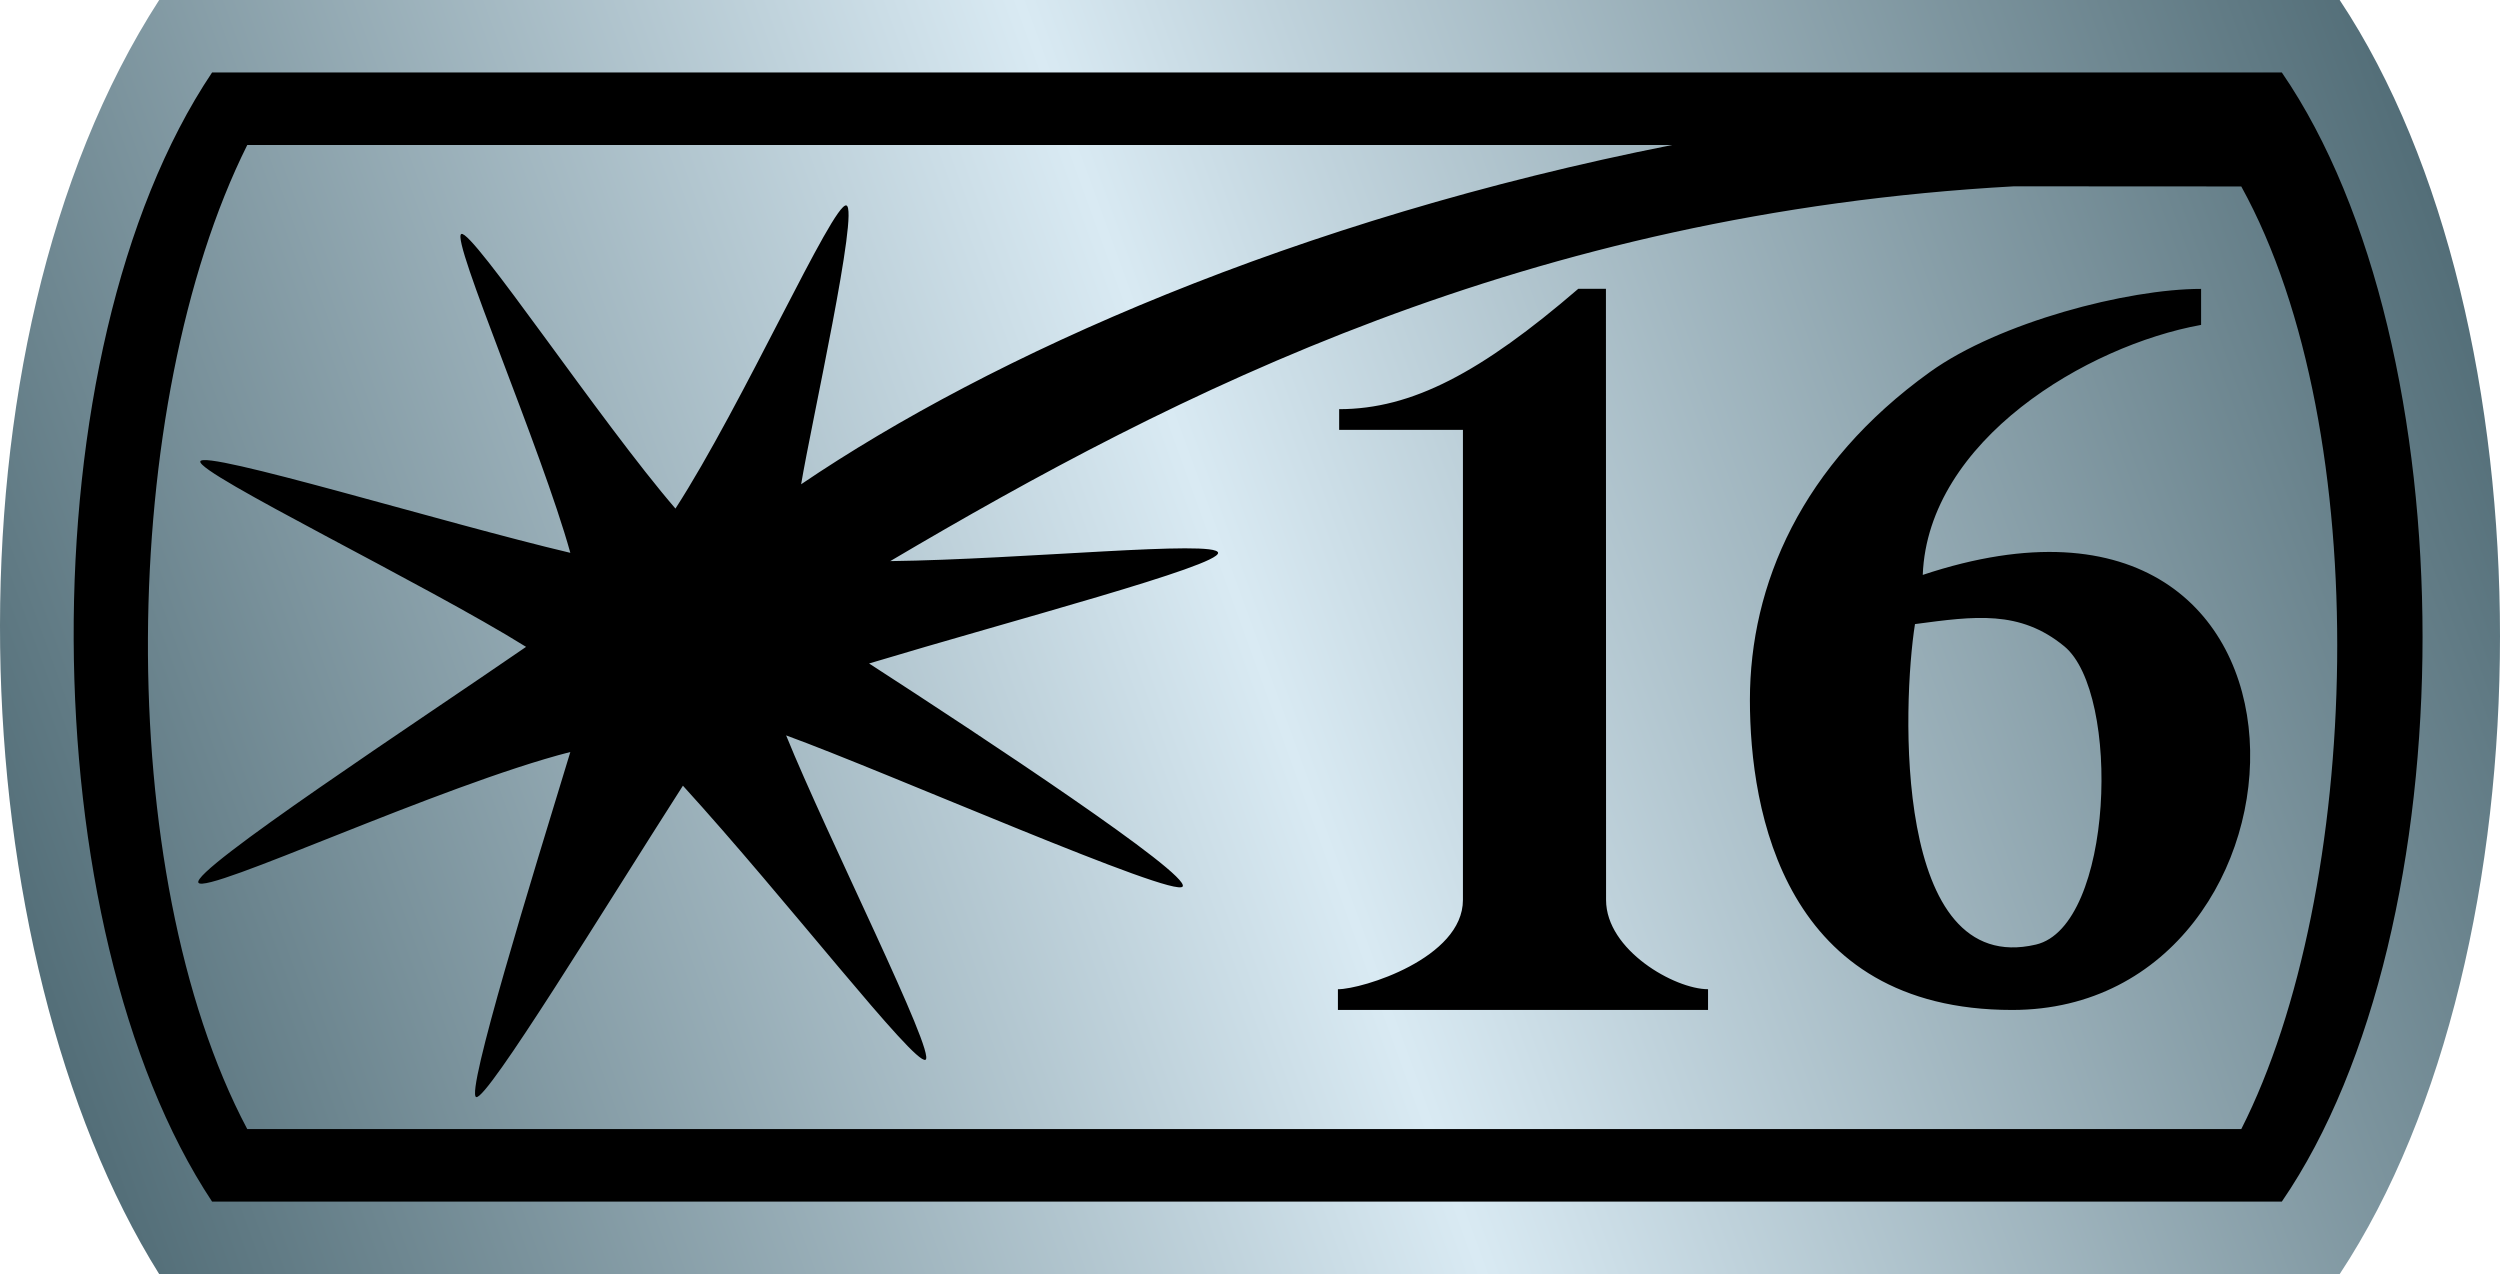 <?xml version="1.0" encoding="UTF-8" standalone="no"?>
<svg
   version="1.1"
   id="Layer_1"
   x="0px"
   y="0px"
   width="98.108"
   height="50"
   xmlns="http://www.w3.org/2000/svg"
   xmlns:svg="http://www.w3.org/2000/svg">
  <defs
     id="defs3" />
  <g
     id="uncommon_3_"
     transform="translate(-1.8027881e-5)">
    <path
       d="m 7.082,0.047 c 28.131,0 56.583,0 84.714,0 8.305,12.503 8.305,36.921 0,49.5 -28.397,0 -56.317,0 -84.714,0 -7.768,-12.424 -8.711,-36.014 0,-49.5 z"
       id="path1" />
    <linearGradient
       id="star_4_"
       gradientUnits="userSpaceOnUse"
       x1="10.915"
       y1="693.138"
       x2="103.98"
       y2="727.011"
       gradientTransform="matrix(1,0,0,-1,-8.36,735.055)">
      <stop
         offset="0"
         style="stop-color:#536e78"
         id="stop1" />
      <stop
         offset="0.5"
         style="stop-color:#d9eaf3"
         id="stop2" />
      <stop
         offset="1"
         style="stop-color:#536e78"
         id="stop3" />
    </linearGradient>
    <path
       fill="url(#star_4_)"
       d="M 91.816,0 H 6.247 c -8.799,13.623 -7.846,37.451 0,50 h 85.569 c 8.389,-12.706 8.389,-37.371 0,-50 z M 89.547,47.154 H 8.322 c -7.112,-10.745 -7.37,-33.3 0,-44.309 h 81.225 c 7.362,10.743 7.363,33.567 0,44.309 z M 87.955,7.317 c -2.556,0 -5.259,-0.005 -8.923,-0.005 -19.11,1.056 -32.828,8.055 -44.096,14.708 5.217,-0.067 12.807,-0.84 12.866,-0.327 0.06,0.514 -8.073,2.65 -13.696,4.344 4.485,2.902 12.585,8.251 12.307,8.75 C 46.135,35.286 34.855,30.32 30.85,28.859 32.447,32.806 36.764,41.39 36.318,41.59 35.872,41.791 30.882,35.315 26.8,30.833 23.758,35.579 19.11,43.196 18.687,43.053 18.264,42.909 20.869,34.464 22.382,29.51 17.26,30.822 8.094,35.122 7.787,34.641 7.48,34.16 16.505,28.241 20.645,25.385 16.77,22.965 7.739,18.586 7.86,18.108 7.982,17.63 17.426,20.525 22.382,21.695 21.251,17.623 17.687,9.396 18.102,9.183 18.517,8.97 23.585,16.571 26.507,19.958 29.125,15.912 32.699,7.931 33.213,8.062 33.727,8.193 31.834,16.627 31.439,19.004 38.918,13.938 50.82,8.619 65.616,5.691 H 9.703 c -5.063,10.147 -5.33,28.56 0,38.618 h 78.252 c 4.711,-9.277 5.321,-27.348 0,-36.992 z M 67.029,39.634 H 52.504 v -0.813 c 0.952,0 4.906,-1.216 4.906,-3.504 V 16.87 h -4.857 v -0.813 c 2.849,0 5.563,-1.434 9.385,-4.724 h 1.084 c 0,4.61 0.005,16.903 0.005,23.984 0,1.971 2.698,3.503 4.002,3.503 z m 11.934,0 c -8.945,0 -10.291,-7.794 -10.291,-12.164 0,-4.513 2.013,-9.245 7.071,-12.875 2.714,-1.948 7.749,-3.258 10.635,-3.258 v 1.413 c -4.476,0.809 -10.719,4.526 -10.923,9.811 16.964,-5.644 16.074,17.073 3.508,17.073 z m 2.045,-14.272 c -1.749,-1.437 -3.515,-1.181 -5.858,-0.871 -0.493,3.114 -0.882,13.897 4.747,12.577 3.048,-0.715 3.348,-9.866 1.111,-11.706 z"
       id="path3"
       style="fill:url(#star_4_)" />
  </g>
</svg>
